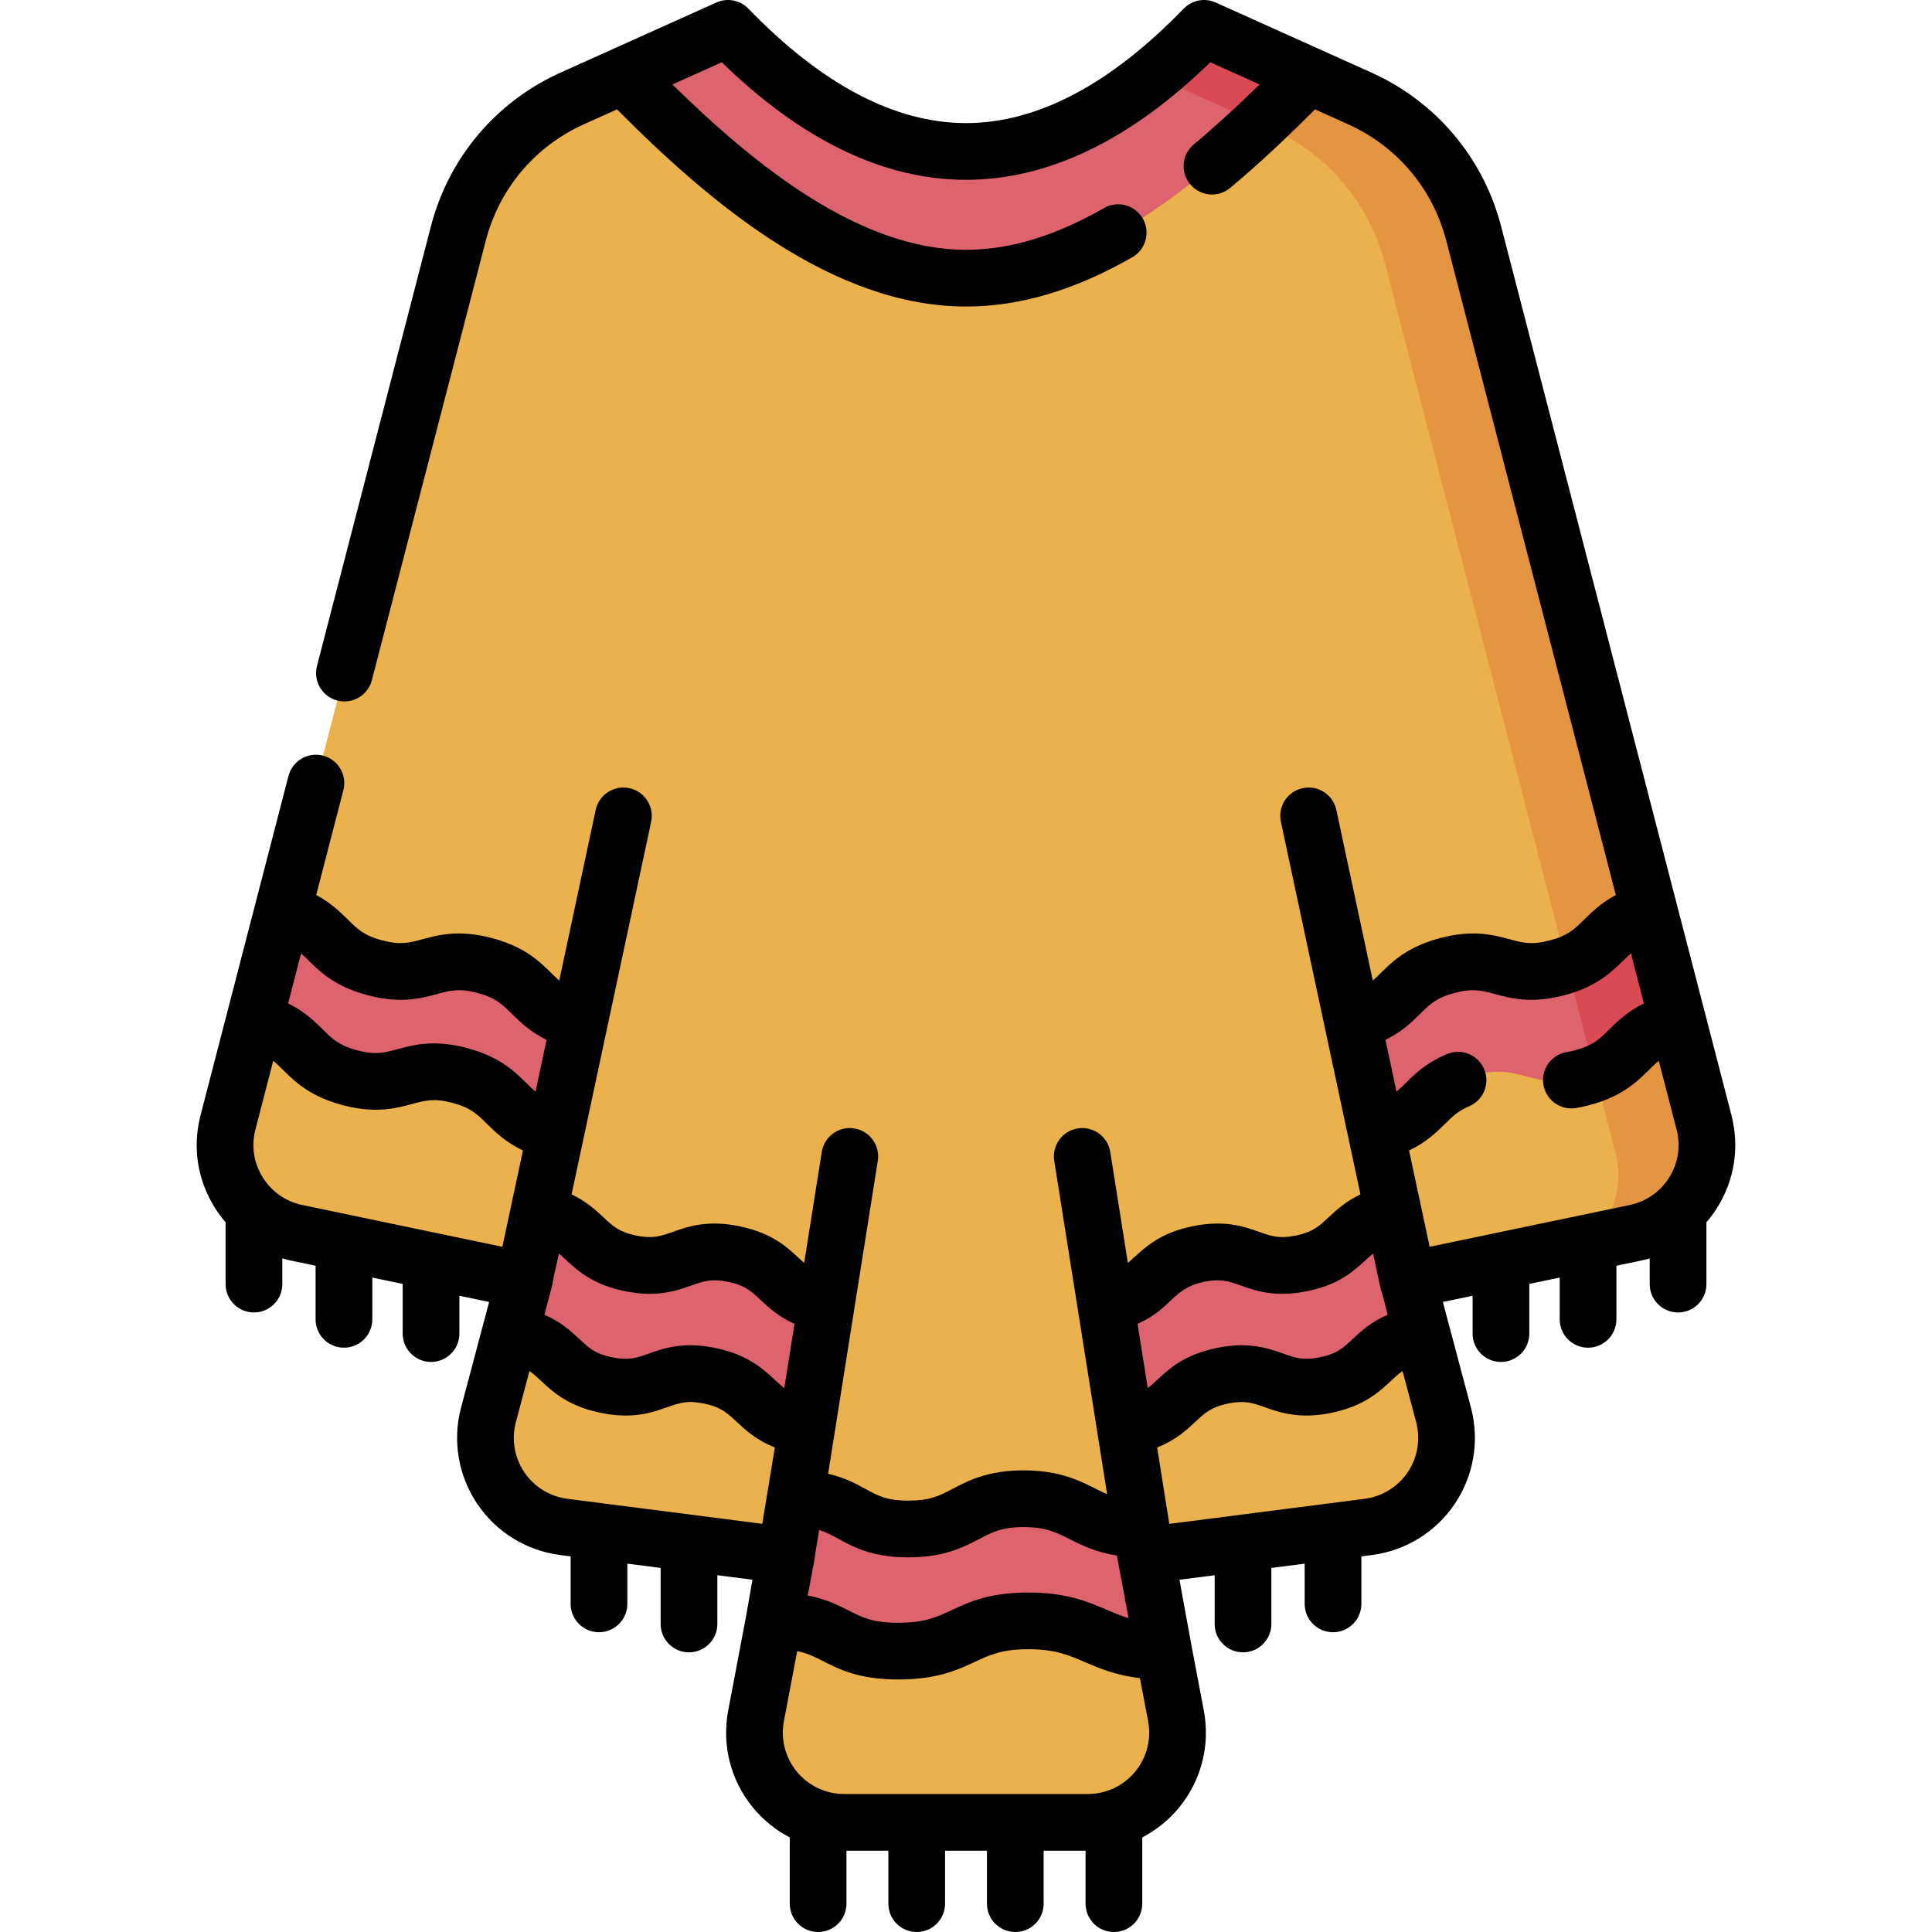 <svg id="Capa_1" enable-background="new 0 0 511 511" height="512" viewBox="0 0 511 511" width="512" xmlns="http://www.w3.org/2000/svg"><g><path d="m372.353 338.638 60.229-12.579c13.186-2.754 21.44-15.915 18.179-28.984l-60.98-235.31c-4.112-15.869-15.202-29.014-30.152-35.74l-41.17-18.525c-41.97 43.407-83.941 43.407-125.911 0l-41.171 18.524c-14.949 6.726-26.04 19.872-30.152 35.74l-60.98 235.31c-3.262 13.069 4.993 26.231 18.179 28.985l60.229 12.579-9.456 35.578c-3.687 13.87 5.683 27.814 19.918 29.642l58.893 7.563-8.038 42.424c-2.77 14.621 8.442 28.157 23.323 28.157h64.421c14.882 0 26.093-13.535 23.323-28.157l-8.038-42.424 58.893-7.563c14.235-1.828 23.605-15.772 19.918-29.642z" fill="#eab14d"/><g><path d="m450.761 297.074-60.979-235.31c-4.112-15.869-15.203-29.014-30.152-35.741l-41.171-18.523c-4.503 4.657-9.005 8.81-13.508 12.468l31.241 14.056c14.949 6.727 26.04 19.872 30.152 35.741l60.979 235.31c2.237 8.963-.944 17.969-7.417 23.632l12.676-2.647c13.186-2.755 21.44-15.916 18.179-28.986z" fill="#e49542"/></g><path d="m346.12 19.946-27.661-12.446c-41.97 43.407-83.941 43.407-125.911 0l-27.661 12.445c28.401 29.199 58.881 53.626 90.617 53.626 31.736.001 62.215-24.428 90.616-53.625z" fill="#dd636e"/><g><path d="m333.211 32.683c4.347-4.096 8.652-8.361 12.908-12.737l-27.66-12.446c-4.502 4.657-9.005 8.81-13.508 12.468z" fill="#da4a54"/></g><g fill="#dd636e"><path d="m146.475 299.286c-13.476-3.557-11.434-11.292-24.91-14.849s-15.518 4.178-28.993.621c-13.474-3.557-11.432-11.292-24.906-14.848l6.607-29.077c13.474 3.557 11.432 11.292 24.906 14.848 13.476 3.557 15.518-4.178 28.993-.621 13.476 3.557 11.434 11.292 24.91 14.849z"/><path d="m212.005 377.13c-12.93-2.702-11.293-10.533-24.223-13.235s-14.566 5.129-27.496 2.426c-12.928-2.702-11.291-10.533-24.219-13.234l6.368-32.194c12.928 2.702 11.291 10.533 24.219 13.234 12.93 2.702 14.566-5.129 27.496-2.426 12.93 2.702 11.293 10.533 24.223 13.235z"/><path d="m364.531 299.286c13.476-3.557 11.434-11.292 24.91-14.849s15.518 4.178 28.993.621c13.474-3.557 11.432-11.292 24.906-14.848l-6.607-29.077c-13.474 3.557-11.432 11.292-24.906 14.848-13.476 3.557-15.518-4.178-28.993-.621-13.476 3.557-11.434 11.292-24.91 14.849z"/></g><path d="m421.849 283.95c9.812-3.867 9.284-10.519 21.491-13.741l-6.607-29.077c-12.546 3.312-11.646 10.244-22.338 14.055z" fill="#da4a54"/><path d="m299.001 377.13c12.93-2.702 11.293-10.533 24.223-13.235s14.566 5.129 27.496 2.426c12.928-2.702 11.291-10.533 24.219-13.234l-6.368-32.194c-12.928 2.702-11.291 10.533-24.219 13.234-12.93 2.702-14.566-5.129-27.496-2.426-12.93 2.702-11.293 10.533-24.223 13.235z" fill="#dd636e"/><path d="m307.79 436.708c-17.177 0-18.65-8-35.827-8s-17.177 8-34.354 8c-17.175 0-15.702-8-32.876-8l5.658-32.302c15.248 0 14.613 8 29.861 8 15.25 0 15.25-8 30.5-8s15.885 8 31.135 8z" fill="#dd636e"/><path d="m458.02 295.193-60.979-235.311c-4.707-18.164-17.222-32.998-34.334-40.698l-41.171-18.523c-2.884-1.297-6.271-.647-8.469 1.627-19.42 20.084-38.787 30.268-57.563 30.268s-38.145-10.184-57.564-30.269c-2.199-2.273-5.587-2.923-8.469-1.626l-41.171 18.523c-17.112 7.7-29.627 22.534-34.334 40.698l-30.129 116.258c-1.039 4.01 1.368 8.103 5.378 9.142 4.016 1.047 8.104-1.37 9.142-5.378l30.128-116.258c3.561-13.739 13.026-24.959 25.969-30.782l8.747-3.936c24.864 25.058 57.173 52.144 92.303 52.144 14.224 0 28.604-4.259 43.962-13.021 3.599-2.053 4.852-6.633 2.799-10.23-2.053-3.599-6.635-4.852-10.23-2.799-13.034 7.436-24.983 11.05-36.53 11.05-27.988 0-55.515-21.977-77.661-43.731l13.051-5.872c21.176 20.633 42.892 31.087 64.609 31.087s43.434-10.454 64.608-31.087l13.038 5.866c-6.118 5.99-11.865 11.231-17.396 15.854-3.179 2.656-3.602 7.387-.945 10.564 1.483 1.775 3.613 2.69 5.759 2.69 1.696 0 3.402-.572 4.806-1.745 7.083-5.919 14.454-12.746 22.431-20.771l8.748 3.936c12.942 5.823 22.408 17.043 25.969 30.782l44.854 173.083c-3.865 2.05-6.292 4.444-8.365 6.492-2.586 2.553-4.293 4.24-9.097 5.508-4.804 1.27-7.123.644-10.633-.301-4.316-1.162-9.689-2.607-18.36-.32-10.628 2.805-14.176 8.049-17.827 11.256l-9.639-45.134c-.865-4.051-4.854-6.634-8.901-5.769-4.051.865-6.633 4.851-5.769 8.901l21.045 98.547c-3.904 1.845-6.372 4.145-8.484 6.116-2.478 2.311-4.114 3.838-8.528 4.76-4.416.924-6.527.181-9.723-.946-4.126-1.452-9.259-3.261-17.773-1.48-9.156 1.914-12.55 5.737-17.01 9.683l-4.658-29.352c-.648-4.091-4.488-6.884-8.583-6.231-4.091.649-6.881 4.492-6.231 8.583l13.993 88.166c-5.073-2.169-10.343-6.303-22.081-6.303-9.473 0-14.608 2.693-18.734 4.858-3.477 1.824-5.988 3.142-11.766 3.142-5.705 0-8.063-1.291-11.328-3.078-2.573-1.409-5.559-3.036-9.891-4.021l13.136-82.764c.649-4.091-2.141-7.934-6.231-8.583-4.093-.655-7.935 2.141-8.583 6.231l-4.659 29.352c-3.787-3.348-7.378-7.669-17.01-9.683-8.517-1.781-13.647.028-17.773 1.48-3.195 1.125-5.305 1.867-9.723.946-4.414-.922-6.051-2.449-8.528-4.76-2.113-1.971-4.581-4.271-8.484-6.116l21.046-98.547c.865-4.051-1.718-8.036-5.769-8.901-4.05-.86-8.036 1.717-8.901 5.769l-9.639 45.135c-3.665-3.219-7.204-8.453-17.827-11.257-8.67-2.286-14.043-.841-18.36.32-3.508.946-5.824 1.571-10.633.301-4.803-1.268-6.511-2.955-9.097-5.508-2.076-2.051-4.502-4.443-8.365-6.492l7.185-27.725c1.039-4.01-1.369-8.103-5.378-9.142-4.014-1.045-8.104 1.37-9.142 5.378l-23.327 90.018c-2.076 8.318-.711 16.899 3.844 24.162.861 1.374 1.816 2.664 2.853 3.867v16.351c0 4.143 3.357 7.5 7.5 7.5s7.5-3.357 7.5-7.5v-6.795c2.098.597 2.48.582 8.808 1.933v14.179c0 4.143 3.357 7.5 7.5 7.5s7.5-3.357 7.5-7.5v-11.046l8.035 1.678v13.139c0 4.143 3.357 7.5 7.5 7.5s7.5-3.357 7.5-7.5v-10.005l7.862 1.642-7.423 27.928c-2.312 8.699-.759 17.975 4.261 25.445 5.021 7.473 13.021 12.415 21.95 13.562l2.769.355v12.562c0 4.143 3.357 7.5 7.5 7.5s7.5-3.357 7.5-7.5v-10.636l8.808 1.131v14.821c0 4.143 3.357 7.5 7.5 7.5s7.5-3.357 7.5-7.5v-12.895l9.288 1.193-1.674 9.559-4.749 25.061c-1.737 9.171.681 18.553 6.635 25.741 2.704 3.265 5.993 5.89 9.648 7.791v17.52c0 4.143 3.357 7.5 7.5 7.5s7.5-3.357 7.5-7.5v-13.999h11.08v13.999c0 4.143 3.357 7.5 7.5 7.5s7.5-3.357 7.5-7.5v-13.999h11.079v13.999c0 4.143 3.357 7.5 7.5 7.5s7.5-3.357 7.5-7.5v-13.999h11.08v13.999c0 4.143 3.357 7.5 7.5 7.5s7.5-3.357 7.5-7.5v-17.52c3.655-1.901 6.944-4.525 9.648-7.791 5.954-7.188 8.372-16.57 6.635-25.741l-3.239-17.093-3.203-17.524 9.307-1.195v12.895c0 4.143 3.357 7.5 7.5 7.5s7.5-3.357 7.5-7.5v-14.821l8.808-1.131v10.636c0 4.143 3.357 7.5 7.5 7.5s7.5-3.357 7.5-7.5v-12.562l2.769-.355c8.929-1.146 16.929-6.089 21.95-13.562 5.021-7.471 6.573-16.746 4.261-25.445l-7.423-27.928 7.861-1.642v10.006c0 4.143 3.357 7.5 7.5 7.5s7.5-3.357 7.5-7.5v-13.139l8.036-1.678v11.046c0 4.143 3.357 7.5 7.5 7.5s7.5-3.357 7.5-7.5v-14.179c6.326-1.351 6.696-1.333 8.807-1.933v6.795c0 4.143 3.357 7.5 7.5 7.5s7.5-3.357 7.5-7.5v-16.35c1.037-1.203 1.992-2.494 2.854-3.868 4.552-7.263 5.917-15.844 3.824-24.228zm-139.63 43.849c4.415-.926 6.526-.181 9.723.946 4.125 1.451 9.255 3.257 17.773 1.48 9.591-2.005 12.938-6.174 17.283-9.922 3.771 17.583.579 2.934 3.843 16.192-4.373 1.898-7.036 4.37-9.298 6.48-2.566 2.394-4.114 3.838-8.528 4.76-4.417.923-6.526.18-9.724-.945-4.124-1.451-9.259-3.255-17.772-1.48-8.515 1.78-12.494 5.492-15.692 8.475-.861.803-1.621 1.509-2.43 2.13l-2.699-17.005c9.171-4.109 9.142-9.361 17.521-11.111zm-78.139 72.863c9.473 0 14.608-2.694 18.734-4.858 3.477-1.824 5.988-3.142 11.766-3.142 5.843 0 8.507 1.342 12.194 3.198 3.156 1.59 6.892 3.465 12.461 4.326 4.246 22.694 2.781 14.867 3.098 16.56-1.965-.586-3.729-1.34-5.671-2.174-5.034-2.159-10.741-4.607-20.87-4.607-10.249 0-15.611 2.498-20.343 4.701-3.958 1.843-7.084 3.299-14.012 3.299-6.787 0-9.407-1.335-13.033-3.183-2.792-1.422-6.041-3.074-10.938-4.027 3.582-18.967.494-2.505 3.032-17.312 5.915 1.762 9.929 7.219 23.582 7.219zm-75.131-70.436c8.515 1.778 13.647-.029 17.773-1.48 3.194-1.126 5.303-1.871 9.723-.946 4.415.922 6.052 2.449 8.53 4.761 2.21 2.061 4.795 4.47 8.991 6.35l-2.699 17.004c-3.759-2.886-7.242-8.329-18.122-10.604-8.516-1.781-13.648.026-17.772 1.48-3.197 1.126-5.308 1.871-9.724.945-4.414-.922-5.962-2.366-8.528-4.76-2.262-2.11-4.924-4.582-9.298-6.48 4.075-15.386.458-1.533 3.843-16.192 3.615 3.117 7.285 7.831 17.283 9.922zm-67.856-78.236c8.673 2.289 14.045.843 18.361-.32 3.509-.943 5.828-1.569 10.632-.301s6.513 2.955 9.099 5.51c2.232 2.204 4.854 4.783 9.209 6.918l-2.924 13.69c-3.768-3.164-7.205-8.653-18.162-11.545-8.67-2.288-14.043-.843-18.36.32-3.509.944-5.827 1.571-10.633.301-4.803-1.268-6.511-2.954-9.096-5.508-2.228-2.2-4.844-4.775-9.186-6.909l3.431-13.24c3.656 3.286 7.217 8.335 17.629 11.084zm-17.307 55.484c-4.362-.911-8.068-3.491-10.436-7.267-2.368-3.775-3.078-8.236-2.016-12.494l4.763-18.38c3.912 3.179 7.233 8.788 18.389 11.733 8.672 2.288 14.043.842 18.36-.32 3.509-.943 5.828-1.57 10.633-.301 4.804 1.268 6.513 2.955 9.099 5.509 2.292 2.264 4.998 4.923 9.569 7.091l-5.442 25.481zm70.112 77.702c-4.641-.597-8.8-3.166-11.409-7.05-2.61-3.884-3.417-8.705-2.216-13.227l3.593-13.518c1.044.719 1.956 1.568 3.023 2.563 3.198 2.983 7.178 6.695 15.691 8.475 8.514 1.776 13.647-.027 17.772-1.48 3.197-1.125 5.31-1.866 9.724-.945 4.415.922 6.052 2.449 8.53 4.761 2.409 2.248 5.266 4.909 10.171 6.846-.341 2.065 1.235-7.481-3.335 20.196zm150.15 72.202c-3.096 3.736-7.653 5.88-12.506 5.88h-64.421c-4.853 0-9.41-2.144-12.506-5.88-3.095-3.736-4.352-8.613-3.448-13.38l3.509-18.521c2.762.552 4.642 1.509 6.918 2.669 4.212 2.146 9.455 4.817 19.843 4.817 10.25 0 15.612-2.498 20.344-4.701 3.958-1.843 7.083-3.299 14.011-3.299 7.048 0 10.538 1.497 14.957 3.393 3.885 1.667 8.18 3.5 14.59 4.252l2.158 11.389c.903 4.768-.354 9.645-3.449 13.381zm72.127-79.251c-2.609 3.884-6.769 6.453-11.409 7.05l-51.672 6.636-3.208-20.212c4.905-1.937 7.761-4.598 10.171-6.846 2.479-2.312 4.115-3.839 8.53-4.761 4.414-.925 6.525-.181 9.724.945 4.125 1.453 9.262 3.257 17.772 1.48 8.514-1.779 12.494-5.491 15.691-8.475 1.067-.995 1.979-1.844 3.023-2.563l3.593 13.518c1.202 4.522.396 9.344-2.215 13.228zm58.703-70.653-52.921 11.053-5.442-25.481c4.571-2.167 7.278-4.825 9.571-7.087 2.008-1.981 3.459-3.412 6.245-4.563 3.827-1.582 5.648-5.969 4.066-9.797-1.582-3.827-5.964-5.646-9.797-4.066-7.292 3.014-10.287 7.34-13.408 9.959l-2.924-13.694c4.355-2.135 6.977-4.715 9.208-6.918 2.586-2.555 4.295-4.241 9.1-5.51 4.805-1.27 7.123-.644 10.632.301 4.319 1.163 9.692 2.607 18.361.32 10.122-2.672 13.483-7.355 17.629-11.084l3.431 13.24c-4.343 2.133-6.959 4.709-9.186 6.909-2.585 2.554-4.293 4.24-9.091 5.507-.727.191-1.428.343-2.145.464-4.085.688-6.839 4.556-6.15 8.641.616 3.663 3.791 6.256 7.387 6.256.413 0 .832-.034 1.254-.105 1.167-.196 2.303-.441 3.478-.75 11.163-2.947 14.508-8.58 18.39-11.733l4.746 18.314c1.079 4.323.369 8.784-1.999 12.56-2.366 3.773-6.072 6.353-10.435 7.264z"/></g></svg>